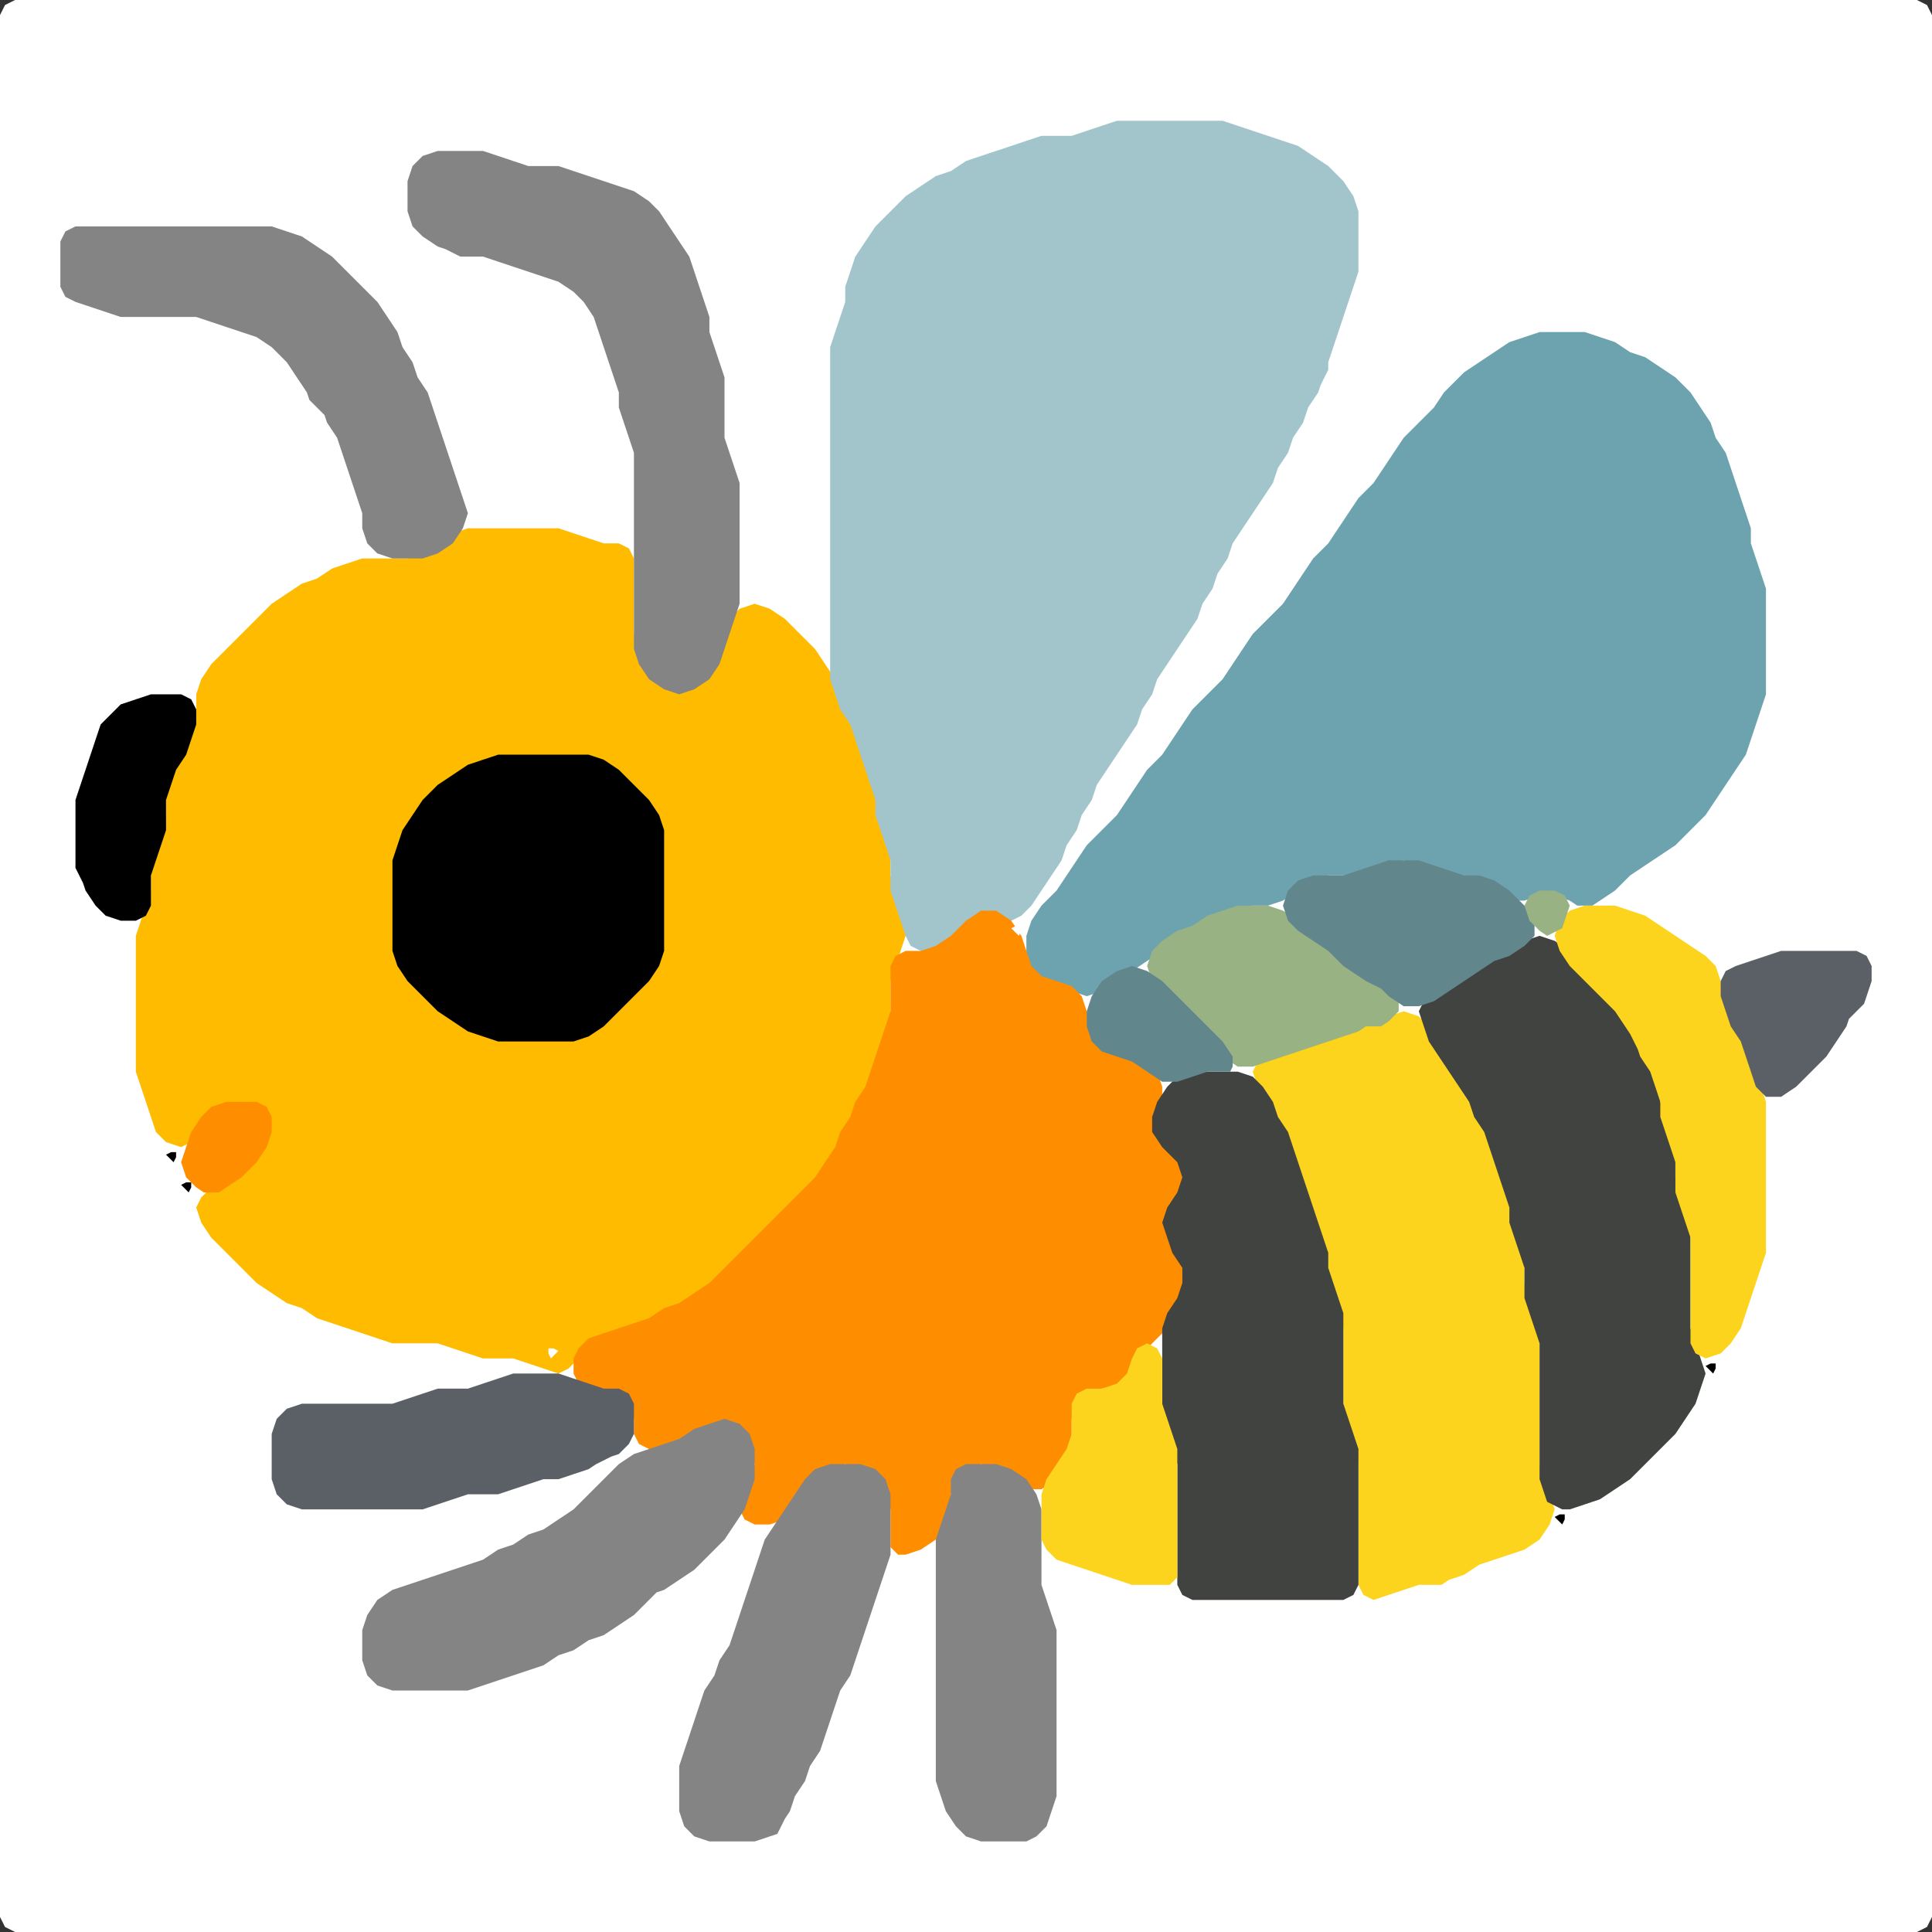 <?xml version="1.0" encoding="UTF-8" standalone="no"?>
<!DOCTYPE svg PUBLIC "-//W3C//DTD SVG 1.1//EN"
"http://www.w3.org/Graphics/SVG/1.1/DTD/svg11.dtd">
<svg width="128" height="128" xmlns="http://www.w3.org/2000/svg" version="1.1">
<rect width="100%" height="100%" fill="#333333" stroke="none"/>
<path d="M 26.5 128.0 L 27.0 128.0 L 28.0 128.0 L 29.0 128.0 L 30.0 128.0 L 31.0 128.0 L 32.0 128.0 L 33.0 128.0 L 34.0 128.0 L 35.0 128.0 L 36.0 128.0 L 37.0 128.0 L 38.0 128.0 L 39.0 128.0 L 40.0 128.0 L 41.0 128.0 L 42.0 128.0 L 43.0 128.0 L 44.0 128.0 L 45.0 128.0 L 46.0 128.0 L 47.0 128.0 L 48.0 128.0 L 49.0 128.0 L 50.0 128.0 L 51.0 128.0 L 52.0 128.0 L 53.0 128.0 L 54.0 128.0 L 55.0 128.0 L 56.0 128.0 L 57.0 128.0 L 58.0 128.0 L 59.0 128.0 L 60.0 128.0 L 61.0 128.0 L 62.0 128.0 L 63.0 128.0 L 64.0 128.0 L 65.0 128.0 L 66.0 128.0 L 67.0 128.0 L 68.0 128.0 L 69.0 128.0 L 70.0 128.0 L 71.0 128.0 L 72.0 128.0 L 73.0 128.0 L 74.0 128.0 L 75.0 128.0 L 76.0 128.0 L 77.0 128.0 L 78.0 128.0 L 79.0 128.0 L 80.0 128.0 L 81.0 128.0 L 82.0 128.0 L 83.0 128.0 L 84.0 128.0 L 85.0 128.0 L 86.0 128.0 L 87.0 128.0 L 88.0 128.0 L 89.0 128.0 L 90.0 128.0 L 91.0 128.0 L 92.0 128.0 L 93.0 128.0 L 94.0 128.0 L 95.0 128.0 L 96.0 128.0 L 97.0 128.0 L 98.0 128.0 L 99.0 128.0 L 100.0 128.0 L 101.0 128.0 L 102.0 128.0 L 103.0 128.0 L 104.0 128.0 L 105.0 128.0 L 106.0 128.0 L 107.0 128.0 L 108.0 128.0 L 109.0 128.0 L 110.0 128.0 L 111.0 128.0 L 112.0 128.0 L 113.0 128.0 L 114.0 128.0 L 115.0 128.0 L 116.0 128.0 L 117.0 128.0 L 118.0 128.0 L 119.0 128.0 L 120.0 128.0 L 121.0 128.0 L 122.0 128.0 L 123.0 128.0 L 124.0 128.0 L 125.0 128.0 L 126.0 128.0 L 127.0 128.0 L 127.667 127.667 L 128.0 127.0 L 128.0 126.0 L 128.0 125.0 L 128.0 124.0 L 128.0 123.0 L 128.0 122.0 L 128.0 121.0 L 128.0 120.0 L 128.0 119.0 L 128.0 118.0 L 128.0 117.0 L 128.0 116.0 L 128.0 115.0 L 128.0 114.0 L 128.0 113.0 L 128.0 112.0 L 128.0 111.0 L 128.0 110.0 L 128.0 109.0 L 128.0 108.0 L 128.0 107.0 L 128.0 106.0 L 128.0 105.0 L 128.0 104.0 L 128.0 103.0 L 128.0 102.0 L 128.0 101.0 L 128.0 100.0 L 128.0 99.0 L 128.0 98.0 L 128.0 97.0 L 128.0 96.0 L 128.0 95.0 L 128.0 94.0 L 128.0 93.0 L 128.0 92.0 L 128.0 91.0 L 128.0 90.0 L 128.0 89.0 L 128.0 88.0 L 128.0 87.0 L 128.0 86.0 L 128.0 85.0 L 128.0 84.0 L 128.0 83.0 L 128.0 82.0 L 128.0 81.0 L 128.0 80.0 L 128.0 79.0 L 128.0 78.0 L 128.0 77.0 L 128.0 76.0 L 128.0 75.0 L 128.0 74.0 L 128.0 73.0 L 128.0 72.0 L 128.0 71.0 L 128.0 70.0 L 128.0 69.0 L 128.0 68.0 L 128.0 67.0 L 128.0 66.0 L 128.0 65.0 L 128.0 64.0 L 128.0 63.0 L 128.0 62.0 L 128.0 61.0 L 128.0 60.0 L 128.0 59.0 L 128.0 58.0 L 128.0 57.0 L 128.0 56.0 L 128.0 55.0 L 128.0 54.0 L 128.0 53.0 L 128.0 52.0 L 128.0 51.0 L 128.0 50.0 L 128.0 49.0 L 128.0 48.0 L 128.0 47.0 L 128.0 46.0 L 128.0 45.0 L 128.0 44.0 L 128.0 43.0 L 128.0 42.0 L 128.0 41.0 L 128.0 40.0 L 128.0 39.0 L 128.0 38.0 L 128.0 37.0 L 128.0 36.0 L 128.0 35.0 L 128.0 34.0 L 128.0 33.0 L 128.0 32.0 L 128.0 31.0 L 128.0 30.0 L 128.0 29.0 L 128.0 28.0 L 128.0 27.0 L 128.0 26.0 L 128.0 25.0 L 128.0 24.0 L 128.0 23.0 L 128.0 22.0 L 128.0 21.0 L 128.0 20.0 L 128.0 19.0 L 128.0 18.0 L 128.0 17.0 L 128.0 16.0 L 128.0 15.0 L 128.0 14.0 L 128.0 13.0 L 128.0 12.0 L 128.0 11.0 L 128.0 10.0 L 128.0 9.0 L 128.0 8.0 L 128.0 7.0 L 128.0 6.0 L 128.0 5.0 L 128.0 4.0 L 128.0 3.0 L 128.0 2.0 L 128.0 1.0 L 127.667 0.333 L 127.0 0.0 L 126.0 0.0 L 125.0 0.0 L 124.0 0.0 L 123.0 0.0 L 122.0 0.0 L 121.0 0.0 L 120.0 0.0 L 119.0 0.0 L 118.0 0.0 L 117.0 0.0 L 116.0 0.0 L 115.0 0.0 L 114.0 0.0 L 113.0 0.0 L 112.0 0.0 L 111.0 0.0 L 110.0 0.0 L 109.0 0.0 L 108.0 0.0 L 107.0 0.0 L 106.0 0.0 L 105.0 0.0 L 104.0 0.0 L 103.0 0.0 L 102.0 0.0 L 101.0 0.0 L 100.0 0.0 L 99.0 0.0 L 98.0 0.0 L 97.0 0.0 L 96.0 0.0 L 95.0 0.0 L 94.0 0.0 L 93.0 0.0 L 92.0 0.0 L 91.0 0.0 L 90.0 0.0 L 89.0 0.0 L 88.0 0.0 L 87.0 0.0 L 86.0 0.0 L 85.0 0.0 L 84.0 0.0 L 83.0 0.0 L 82.0 0.0 L 81.0 0.0 L 80.0 0.0 L 79.0 0.0 L 78.0 0.0 L 77.0 0.0 L 76.0 0.0 L 75.0 0.0 L 74.0 0.0 L 73.0 0.0 L 72.0 0.0 L 71.0 0.0 L 70.0 0.0 L 69.0 0.0 L 68.0 0.0 L 67.0 0.0 L 66.0 0.0 L 65.0 0.0 L 64.0 0.0 L 63.0 0.0 L 62.0 0.0 L 61.0 0.0 L 60.0 0.0 L 59.0 0.0 L 58.0 0.0 L 57.0 0.0 L 56.0 0.0 L 55.0 0.0 L 54.0 0.0 L 53.0 0.0 L 52.0 0.0 L 51.0 0.0 L 50.0 0.0 L 49.0 0.0 L 48.0 0.0 L 47.0 0.0 L 46.0 0.0 L 45.0 0.0 L 44.0 0.0 L 43.0 0.0 L 42.0 0.0 L 41.0 0.0 L 40.0 0.0 L 39.0 0.0 L 38.0 0.0 L 37.0 0.0 L 36.0 0.0 L 35.0 0.0 L 34.0 0.0 L 33.0 0.0 L 32.0 0.0 L 31.0 0.0 L 30.0 0.0 L 29.0 0.0 L 28.0 0.0 L 27.0 0.0 L 26.0 0.0 L 25.0 0.0 L 24.0 0.0 L 23.0 0.0 L 22.0 0.0 L 21.0 0.0 L 20.0 0.0 L 19.0 0.0 L 18.0 0.0 L 17.0 0.0 L 16.0 0.0 L 15.0 0.0 L 14.0 0.0 L 13.0 0.0 L 12.0 0.0 L 11.0 0.0 L 10.0 0.0 L 9.0 0.0 L 8.0 0.0 L 7.0 0.0 L 6.0 0.0 L 5.0 0.0 L 4.0 0.0 L 3.0 0.0 L 2.0 0.0 L 1.0 0.0 L 0.333 0.333 L 0.0 1.0 L 0.0 2.0 L 0.0 3.0 L 0.0 4.0 L 0.0 5.0 L 0.0 6.0 L 0.0 7.0 L 0.0 8.0 L 0.0 9.0 L 0.0 10.0 L 0.0 11.0 L 0.0 12.0 L 0.0 13.0 L 0.0 14.0 L 0.0 15.0 L 0.0 16.0 L 0.0 17.0 L 0.0 18.0 L 0.0 19.0 L 0.0 20.0 L 0.0 21.0 L 0.0 22.0 L 0.0 23.0 L 0.0 24.0 L 0.0 25.0 L 0.0 26.0 L 0.0 27.0 L 0.0 28.0 L 0.0 29.0 L 0.0 30.0 L 0.0 31.0 L 0.0 32.0 L 0.0 33.0 L 0.0 34.0 L 0.0 35.0 L 0.0 36.0 L 0.0 37.0 L 0.0 38.0 L 0.0 39.0 L 0.0 40.0 L 0.0 41.0 L 0.0 42.0 L 0.0 43.0 L 0.0 44.0 L 0.0 45.0 L 0.0 46.0 L 0.0 47.0 L 0.0 48.0 L 0.0 49.0 L 0.0 50.0 L 0.0 51.0 L 0.0 52.0 L 0.0 53.0 L 0.0 54.0 L 0.0 55.0 L 0.0 56.0 L 0.0 57.0 L 0.0 58.0 L 0.0 59.0 L 0.0 60.0 L 0.0 61.0 L 0.0 62.0 L 0.0 63.0 L 0.0 64.0 L 0.0 65.0 L 0.0 66.0 L 0.0 67.0 L 0.0 68.0 L 0.0 69.0 L 0.0 70.0 L 0.0 71.0 L 0.0 72.0 L 0.0 73.0 L 0.0 74.0 L 0.0 75.0 L 0.0 76.0 L 0.0 77.0 L 0.0 78.0 L 0.0 79.0 L 0.0 80.0 L 0.0 81.0 L 0.0 82.0 L 0.0 83.0 L 0.0 84.0 L 0.0 85.0 L 0.0 86.0 L 0.0 87.0 L 0.0 88.0 L 0.0 89.0 L 0.0 90.0 L 0.0 91.0 L 0.0 92.0 L 0.0 93.0 L 0.0 94.0 L 0.0 95.0 L 0.0 96.0 L 0.0 97.0 L 0.0 98.0 L 0.0 99.0 L 0.0 100.0 L 0.0 101.0 L 0.0 102.0 L 0.0 103.0 L 0.0 104.0 L 0.0 105.0 L 0.0 106.0 L 0.0 107.0 L 0.0 108.0 L 0.0 109.0 L 0.0 110.0 L 0.0 111.0 L 0.0 112.0 L 0.0 113.0 L 0.0 114.0 L 0.0 115.0 L 0.0 116.0 L 0.0 117.0 L 0.0 118.0 L 0.0 119.0 L 0.0 120.0 L 0.0 121.0 L 0.0 122.0 L 0.0 123.0 L 0.0 124.0 L 0.0 125.0 L 0.0 126.0 L 0.0 127.0 L 0.333 127.667 L 1.0 128.0 L 2.0 128.0 L 3.0 128.0 L 4.0 128.0 L 5.0 128.0 L 6.0 128.0 L 7.0 128.0 L 8.0 128.0 L 9.0 128.0 L 10.0 128.0 L 11.0 128.0 L 12.0 128.0 L 13.0 128.0 L 14.0 128.0 L 15.0 128.0 L 16.0 128.0 L 17.0 128.0 L 18.0 128.0 L 19.0 128.0 L 20.0 128.0 L 21.0 128.0 L 22.0 128.0 L 23.0 128.0 L 24.0 128.0 L 25.0 128.0 L 25.5 128.0 Z" stroke="none" fill="rgb(255,255,255)" />
<path d="M 59.0 68.5 L 59.0 68.0 L 59.0 67.0 L 59.0 66.0 L 59.0 65.0 L 59.333 64.0 L 59.667 63.0 L 60.0 62.0 L 60.0 61.0 L 59.667 60.0 L 59.333 59.0 L 59.0 58.0 L 59.0 57.0 L 59.0 56.0 L 58.667 55.0 L 58.333 54.0 L 58.0 53.0 L 58.0 52.0 L 57.667 51.0 L 57.333 50.0 L 57.0 49.0 L 56.667 48.0 L 56.333 47.0 L 55.667 46.0 L 55.333 45.0 L 54.667 44.0 L 54.0 43.0 L 53.0 42.0 L 52.0 41.0 L 51.0 40.333 L 50.0 40.0 L 49.0 40.333 L 48.333 41.0 L 48.0 42.0 L 47.667 43.0 L 47.0 44.0 L 46.0 45.0 L 45.0 45.333 L 44.0 45.0 L 43.0 44.0 L 42.333 43.0 L 42.0 42.0 L 42.0 41.0 L 42.0 40.0 L 42.0 39.0 L 42.0 38.0 L 42.0 37.0 L 41.667 36.333 L 41.0 36.0 L 40.0 36.0 L 39.0 35.667 L 38.0 35.333 L 37.0 35.0 L 36.0 35.0 L 35.0 35.0 L 34.0 35.0 L 33.0 35.0 L 32.0 35.0 L 31.0 35.0 L 30.0 35.333 L 29.0 36.0 L 28.0 36.667 L 27.0 37.0 L 26.0 37.0 L 25.0 37.0 L 24.0 37.0 L 23.0 37.333 L 22.0 37.667 L 21.0 38.333 L 20.0 38.667 L 19.0 39.333 L 18.0 40.0 L 17.0 41.0 L 16.0 42.0 L 15.0 43.0 L 14.0 44.0 L 13.333 45.0 L 13.0 46.0 L 13.0 47.0 L 12.667 48.0 L 12.333 49.0 L 11.667 50.0 L 11.333 51.0 L 11.0 52.0 L 11.0 53.0 L 11.0 54.0 L 10.667 55.0 L 10.333 56.0 L 10.0 57.0 L 10.0 58.0 L 10.0 59.0 L 9.667 60.0 L 9.333 61.0 L 9.0 62.0 L 9.0 63.0 L 9.0 64.0 L 9.0 65.0 L 9.0 66.0 L 9.0 67.0 L 9.0 68.0 L 9.0 69.0 L 9.0 70.0 L 9.0 71.0 L 9.333 72.0 L 9.667 73.0 L 10.0 74.0 L 10.333 75.0 L 11.0 75.667 L 12.0 76.0 L 12.667 75.667 L 13.333 75.0 L 14.0 74.0 L 15.0 73.333 L 16.0 73.0 L 17.0 73.333 L 17.667 74.0 L 17.667 75.0 L 17.0 76.0 L 16.0 77.0 L 15.0 78.0 L 14.0 78.667 L 13.333 79.333 L 13.0 80.0 L 13.333 81.0 L 14.0 82.0 L 15.0 83.0 L 16.0 84.0 L 17.0 85.0 L 18.0 85.667 L 19.0 86.333 L 20.0 86.667 L 21.0 87.333 L 22.0 87.667 L 23.0 88.0 L 24.0 88.333 L 25.0 88.667 L 26.0 89.0 L 27.0 89.0 L 28.0 89.0 L 29.0 89.0 L 30.0 89.333 L 31.0 89.667 L 32.0 90.0 L 33.0 90.0 L 34.0 90.0 L 35.0 90.333 L 36.0 90.667 L 37.0 91.0 L 37.667 90.667 L 38.333 90.0 L 39.0 89.333 L 40.0 88.667 L 41.0 88.333 L 42.0 88.0 L 43.0 87.667 L 44.0 87.333 L 45.0 86.667 L 46.0 86.333 L 47.0 85.667 L 48.0 85.0 L 49.0 84.0 L 50.0 83.0 L 51.0 82.0 L 52.0 81.0 L 53.0 80.0 L 54.0 79.0 L 54.667 78.0 L 55.333 77.0 L 55.667 76.0 L 56.333 75.0 L 56.667 74.0 L 57.333 73.0 L 57.667 72.0 L 58.0 71.0 L 58.333 70.0 L 58.5 69.5 Z" stroke="none" fill="rgb(254,187,0)" />
<path d="M 88.0 24.5 L 88.0 24.0 L 88.333 23.0 L 88.667 22.0 L 89.0 21.0 L 89.333 20.0 L 89.667 19.0 L 90.0 18.0 L 90.0 17.0 L 90.0 16.0 L 90.0 15.0 L 90.0 14.0 L 89.667 13.0 L 89.0 12.0 L 88.0 11.0 L 87.0 10.333 L 86.0 9.667 L 85.0 9.333 L 84.0 9.0 L 83.0 8.667 L 82.0 8.333 L 81.0 8.0 L 80.0 8.0 L 79.0 8.0 L 78.0 8.0 L 77.0 8.0 L 76.0 8.0 L 75.0 8.0 L 74.0 8.0 L 73.0 8.333 L 72.0 8.667 L 71.0 9.0 L 70.0 9.0 L 69.0 9.0 L 68.0 9.333 L 67.0 9.667 L 66.0 10.0 L 65.0 10.333 L 64.0 10.667 L 63.0 11.333 L 62.0 11.667 L 61.0 12.333 L 60.0 13.0 L 59.0 14.0 L 58.0 15.0 L 57.333 16.0 L 56.667 17.0 L 56.333 18.0 L 56.0 19.0 L 56.0 20.0 L 55.667 21.0 L 55.333 22.0 L 55.0 23.0 L 55.0 24.0 L 55.0 25.0 L 55.0 26.0 L 55.0 27.0 L 55.0 28.0 L 55.0 29.0 L 55.0 30.0 L 55.0 31.0 L 55.0 32.0 L 55.0 33.0 L 55.0 34.0 L 55.0 35.0 L 55.0 36.0 L 55.0 37.0 L 55.0 38.0 L 55.0 39.0 L 55.0 40.0 L 55.0 41.0 L 55.0 42.0 L 55.0 43.0 L 55.0 44.0 L 55.0 45.0 L 55.333 46.0 L 55.667 47.0 L 56.333 48.0 L 56.667 49.0 L 57.0 50.0 L 57.333 51.0 L 57.667 52.0 L 58.0 53.0 L 58.0 54.0 L 58.333 55.0 L 58.667 56.0 L 59.0 57.0 L 59.0 58.0 L 59.0 59.0 L 59.333 60.0 L 59.667 61.0 L 60.0 62.0 L 60.333 62.667 L 61.0 63.0 L 62.0 63.0 L 63.0 62.667 L 64.0 62.0 L 65.0 61.333 L 66.0 61.0 L 67.0 61.0 L 67.667 60.667 L 68.333 60.0 L 69.0 59.0 L 69.667 58.0 L 70.333 57.0 L 70.667 56.0 L 71.333 55.0 L 71.667 54.0 L 72.333 53.0 L 72.667 52.0 L 73.333 51.0 L 74.0 50.0 L 74.667 49.0 L 75.333 48.0 L 75.667 47.0 L 76.333 46.0 L 76.667 45.0 L 77.333 44.0 L 78.0 43.0 L 78.667 42.0 L 79.333 41.0 L 79.667 40.0 L 80.333 39.0 L 80.667 38.0 L 81.333 37.0 L 81.667 36.0 L 82.333 35.0 L 83.0 34.0 L 83.667 33.0 L 84.333 32.0 L 84.667 31.0 L 85.333 30.0 L 85.667 29.0 L 86.333 28.0 L 86.667 27.0 L 87.333 26.0 L 87.5 25.5 Z" stroke="none" fill="rgb(161,197,203)" />
<path d="M 105.5 60.0 L 106.0 59.667 L 107.0 59.0 L 108.0 58.0 L 109.0 57.333 L 110.0 56.667 L 111.0 56.0 L 112.0 55.0 L 113.0 54.0 L 113.667 53.0 L 114.333 52.0 L 115.0 51.0 L 115.667 50.0 L 116.0 49.0 L 116.333 48.0 L 116.667 47.0 L 117.0 46.0 L 117.0 45.0 L 117.0 44.0 L 117.0 43.0 L 117.0 42.0 L 117.0 41.0 L 117.0 40.0 L 117.0 39.0 L 116.667 38.0 L 116.333 37.0 L 116.0 36.0 L 116.0 35.0 L 115.667 34.0 L 115.333 33.0 L 115.0 32.0 L 114.667 31.0 L 114.333 30.0 L 113.667 29.0 L 113.333 28.0 L 112.667 27.0 L 112.0 26.0 L 111.0 25.0 L 110.0 24.333 L 109.0 23.667 L 108.0 23.333 L 107.0 22.667 L 106.0 22.333 L 105.0 22.0 L 104.0 22.0 L 103.0 22.0 L 102.0 22.0 L 101.0 22.333 L 100.0 22.667 L 99.0 23.333 L 98.0 24.0 L 97.0 24.667 L 96.333 25.333 L 95.667 26.0 L 95.0 27.0 L 94.0 28.0 L 93.0 29.0 L 92.333 30.0 L 91.667 31.0 L 91.0 32.0 L 90.0 33.0 L 89.333 34.0 L 88.667 35.0 L 88.0 36.0 L 87.0 37.0 L 86.333 38.0 L 85.667 39.0 L 85.0 40.0 L 84.0 41.0 L 83.0 42.0 L 82.333 43.0 L 81.667 44.0 L 81.0 45.0 L 80.0 46.0 L 79.0 47.0 L 78.333 48.0 L 77.667 49.0 L 77.0 50.0 L 76.0 51.0 L 75.333 52.0 L 74.667 53.0 L 74.0 54.0 L 73.0 55.0 L 72.0 56.0 L 71.333 57.0 L 70.667 58.0 L 70.0 59.0 L 69.0 60.0 L 68.333 61.0 L 68.0 62.0 L 68.0 63.0 L 68.0 64.0 L 68.333 64.667 L 69.0 65.0 L 70.0 65.333 L 71.0 65.667 L 72.0 66.0 L 73.0 65.667 L 74.0 65.0 L 75.0 64.333 L 76.0 63.667 L 77.0 63.0 L 78.0 62.333 L 79.0 61.667 L 80.0 61.333 L 81.0 60.667 L 82.0 60.333 L 83.0 60.0 L 84.0 60.0 L 85.0 59.667 L 86.0 59.0 L 87.0 58.333 L 88.0 58.0 L 89.0 58.0 L 90.0 58.0 L 91.0 57.667 L 92.0 57.333 L 93.0 57.0 L 94.0 57.333 L 95.0 57.667 L 96.0 58.0 L 97.0 58.0 L 98.0 58.333 L 99.0 59.0 L 100.0 59.667 L 101.0 59.667 L 102.0 59.333 L 103.0 59.333 L 104.0 59.667 L 104.5 60.0 Z" stroke="none" fill="rgb(109,163,175)" />
<path d="M 59.5 103.0 L 60.0 103.0 L 61.0 102.667 L 62.0 102.0 L 62.667 101.0 L 63.0 100.0 L 63.0 99.0 L 63.333 98.0 L 64.0 97.333 L 65.0 97.0 L 66.0 97.333 L 67.0 98.0 L 68.0 98.667 L 69.0 98.667 L 70.0 98.0 L 70.667 97.0 L 71.0 96.0 L 71.0 95.0 L 71.0 94.0 L 71.333 93.0 L 72.0 92.333 L 73.0 92.0 L 74.0 92.0 L 74.667 91.667 L 75.0 91.0 L 75.333 90.0 L 76.0 89.333 L 76.667 88.667 L 77.333 88.0 L 78.0 87.0 L 78.667 86.0 L 79.0 85.0 L 78.667 84.0 L 78.333 83.0 L 77.667 82.0 L 77.667 81.0 L 78.0 80.0 L 78.667 79.0 L 79.0 78.0 L 78.667 77.0 L 78.0 76.0 L 77.333 75.0 L 77.0 74.0 L 77.0 73.0 L 77.0 72.0 L 76.667 71.0 L 76.0 70.333 L 75.0 70.0 L 74.0 69.667 L 73.0 69.0 L 72.333 68.0 L 72.0 67.0 L 71.667 66.0 L 71.0 65.333 L 70.0 65.0 L 69.0 64.667 L 68.333 64.0 L 68.0 63.0 L 67.667 62.0 L 67.0 61.0 L 66.0 60.333 L 65.0 60.333 L 64.0 61.0 L 63.0 62.0 L 62.0 62.667 L 61.0 63.0 L 60.0 63.0 L 59.333 63.333 L 59.0 64.0 L 59.0 65.0 L 59.0 66.0 L 59.0 67.0 L 58.667 68.0 L 58.333 69.0 L 58.0 70.0 L 57.667 71.0 L 57.333 72.0 L 56.667 73.0 L 56.333 74.0 L 55.667 75.0 L 55.333 76.0 L 54.667 77.0 L 54.0 78.0 L 53.0 79.0 L 52.0 80.0 L 51.0 81.0 L 50.0 82.0 L 49.0 83.0 L 48.0 84.0 L 47.0 85.0 L 46.0 85.667 L 45.0 86.333 L 44.0 86.667 L 43.0 87.333 L 42.0 87.667 L 41.0 88.0 L 40.0 88.333 L 39.0 88.667 L 38.333 89.333 L 38.0 90.0 L 38.0 91.0 L 38.333 91.667 L 39.0 92.0 L 40.0 92.0 L 41.0 92.333 L 41.667 93.0 L 42.0 94.0 L 42.0 95.0 L 42.333 95.667 L 43.0 96.0 L 44.0 96.0 L 45.0 95.667 L 46.0 95.333 L 47.0 94.667 L 48.0 94.667 L 49.0 95.0 L 49.667 96.0 L 50.0 97.0 L 49.667 98.0 L 49.333 99.0 L 49.0 100.0 L 49.333 100.667 L 50.0 101.0 L 51.0 101.0 L 52.0 100.667 L 52.667 100.0 L 53.333 99.0 L 54.0 98.0 L 55.0 97.333 L 56.0 97.0 L 57.0 97.333 L 58.0 98.0 L 58.667 99.0 L 59.0 100.0 L 59.0 101.0 L 59.0 102.0 L 59.0 102.5 Z" stroke="none" fill="rgb(254,141,0)" />
<path d="M 95.5 105.0 L 96.0 104.667 L 97.0 104.333 L 98.0 103.667 L 99.0 103.333 L 100.0 103.0 L 101.0 102.667 L 102.0 102.0 L 102.667 101.0 L 103.0 100.0 L 102.667 99.0 L 102.333 98.0 L 102.0 97.0 L 102.0 96.0 L 102.0 95.0 L 102.0 94.0 L 102.0 93.0 L 102.0 92.0 L 102.0 91.0 L 102.0 90.0 L 102.0 89.0 L 102.0 88.0 L 101.667 87.0 L 101.333 86.0 L 101.0 85.0 L 101.0 84.0 L 101.0 83.0 L 100.667 82.0 L 100.333 81.0 L 100.0 80.0 L 100.0 79.0 L 99.667 78.0 L 99.333 77.0 L 99.0 76.0 L 98.667 75.0 L 98.333 74.0 L 97.667 73.0 L 97.333 72.0 L 96.667 71.0 L 96.0 70.0 L 95.333 69.0 L 94.667 68.0 L 94.0 67.333 L 93.0 67.0 L 92.0 67.333 L 91.0 67.667 L 90.0 68.0 L 89.0 68.333 L 88.0 68.667 L 87.0 69.0 L 86.0 69.333 L 85.0 69.667 L 84.0 70.0 L 83.333 70.333 L 83.0 71.0 L 83.333 72.0 L 83.667 73.0 L 84.333 74.0 L 84.667 75.0 L 85.333 76.0 L 85.667 77.0 L 86.0 78.0 L 86.333 79.0 L 86.667 80.0 L 87.0 81.0 L 87.333 82.0 L 87.667 83.0 L 88.0 84.0 L 88.0 85.0 L 88.333 86.0 L 88.667 87.0 L 89.0 88.0 L 89.0 89.0 L 89.0 90.0 L 89.0 91.0 L 89.0 92.0 L 89.0 93.0 L 89.0 94.0 L 89.333 95.0 L 89.667 96.0 L 90.0 97.0 L 90.0 98.0 L 90.0 99.0 L 90.0 100.0 L 90.0 101.0 L 90.0 102.0 L 90.0 103.0 L 90.0 104.0 L 90.0 105.0 L 90.333 105.667 L 91.0 106.0 L 92.0 105.667 L 93.0 105.333 L 94.0 105.0 L 94.5 105.0 Z" stroke="none" fill="rgb(252,212,30)" />
<path d="M 103.5 100.0 L 104.0 100.0 L 105.0 99.667 L 106.0 99.333 L 107.0 98.667 L 108.0 98.0 L 109.0 97.0 L 110.0 96.0 L 111.0 95.0 L 111.667 94.0 L 112.333 93.0 L 112.667 92.0 L 113.0 91.0 L 112.667 90.0 L 112.333 89.0 L 112.0 88.0 L 112.0 87.0 L 112.0 86.0 L 112.0 85.0 L 112.0 84.0 L 112.0 83.0 L 112.0 82.0 L 112.0 81.0 L 111.667 80.0 L 111.333 79.0 L 111.0 78.0 L 111.0 77.0 L 111.0 76.0 L 110.667 75.0 L 110.333 74.0 L 110.0 73.0 L 110.0 72.0 L 109.667 71.0 L 109.333 70.0 L 108.667 69.0 L 108.333 68.0 L 107.667 67.0 L 107.0 66.0 L 106.0 65.0 L 105.0 64.0 L 104.0 63.0 L 103.0 62.333 L 102.0 62.0 L 101.0 62.333 L 100.0 62.667 L 99.0 63.333 L 98.0 63.667 L 97.0 64.333 L 96.0 65.0 L 95.0 65.667 L 94.333 66.333 L 94.0 67.0 L 94.333 68.0 L 94.667 69.0 L 95.333 70.0 L 96.0 71.0 L 96.667 72.0 L 97.333 73.0 L 97.667 74.0 L 98.333 75.0 L 98.667 76.0 L 99.0 77.0 L 99.333 78.0 L 99.667 79.0 L 100.0 80.0 L 100.0 81.0 L 100.333 82.0 L 100.667 83.0 L 101.0 84.0 L 101.0 85.0 L 101.0 86.0 L 101.333 87.0 L 101.667 88.0 L 102.0 89.0 L 102.0 90.0 L 102.0 91.0 L 102.0 92.0 L 102.0 93.0 L 102.0 94.0 L 102.0 95.0 L 102.0 96.0 L 102.0 97.0 L 102.0 98.0 L 102.333 99.0 L 102.5 99.5 Z" stroke="none" fill="rgb(65,67,64)" />
<path d="M 81.5 106.0 L 82.0 106.0 L 83.0 106.0 L 84.0 106.0 L 85.0 106.0 L 86.0 106.0 L 87.0 106.0 L 88.0 106.0 L 89.0 106.0 L 89.667 105.667 L 90.0 105.0 L 90.0 104.0 L 90.0 103.0 L 90.0 102.0 L 90.0 101.0 L 90.0 100.0 L 90.0 99.0 L 90.0 98.0 L 90.0 97.0 L 90.0 96.0 L 89.667 95.0 L 89.333 94.0 L 89.0 93.0 L 89.0 92.0 L 89.0 91.0 L 89.0 90.0 L 89.0 89.0 L 89.0 88.0 L 89.0 87.0 L 88.667 86.0 L 88.333 85.0 L 88.0 84.0 L 88.0 83.0 L 87.667 82.0 L 87.333 81.0 L 87.0 80.0 L 86.667 79.0 L 86.333 78.0 L 86.0 77.0 L 85.667 76.0 L 85.333 75.0 L 84.667 74.0 L 84.333 73.0 L 83.667 72.0 L 83.0 71.333 L 82.0 71.0 L 81.0 71.0 L 80.0 71.0 L 79.0 71.0 L 78.0 71.333 L 77.333 72.0 L 76.667 73.0 L 76.333 74.0 L 76.333 75.0 L 77.0 76.0 L 78.0 77.0 L 78.333 78.0 L 78.0 79.0 L 77.333 80.0 L 77.0 81.0 L 77.333 82.0 L 77.667 83.0 L 78.333 84.0 L 78.333 85.0 L 78.0 86.0 L 77.333 87.0 L 77.0 88.0 L 77.0 89.0 L 77.0 90.0 L 77.0 91.0 L 77.0 92.0 L 77.0 93.0 L 77.0 94.0 L 77.333 95.0 L 77.667 96.0 L 78.0 97.0 L 78.0 98.0 L 78.0 99.0 L 78.0 100.0 L 78.0 101.0 L 78.0 102.0 L 78.0 103.0 L 78.0 104.0 L 78.0 105.0 L 78.333 105.667 L 79.0 106.0 L 80.0 106.0 L 80.5 106.0 Z" stroke="none" fill="rgb(65,67,64)" />
<path d="M 30.5 17.0 L 31.0 17.0 L 32.0 17.0 L 33.0 17.333 L 34.0 17.667 L 35.0 18.0 L 36.0 18.333 L 37.0 18.667 L 38.0 19.333 L 38.667 20.0 L 39.333 21.0 L 39.667 22.0 L 40.0 23.0 L 40.333 24.0 L 40.667 25.0 L 41.0 26.0 L 41.0 27.0 L 41.333 28.0 L 41.667 29.0 L 42.0 30.0 L 42.0 31.0 L 42.0 32.0 L 42.0 33.0 L 42.0 34.0 L 42.0 35.0 L 42.0 36.0 L 42.0 37.0 L 42.0 38.0 L 42.0 39.0 L 42.0 40.0 L 42.0 41.0 L 42.0 42.0 L 42.0 43.0 L 42.333 44.0 L 43.0 45.0 L 44.0 45.667 L 45.0 46.0 L 46.0 45.667 L 47.0 45.0 L 47.667 44.0 L 48.0 43.0 L 48.333 42.0 L 48.667 41.0 L 49.0 40.0 L 49.0 39.0 L 49.0 38.0 L 49.0 37.0 L 49.0 36.0 L 49.0 35.0 L 49.0 34.0 L 49.0 33.0 L 49.0 32.0 L 48.667 31.0 L 48.333 30.0 L 48.0 29.0 L 48.0 28.0 L 48.0 27.0 L 48.0 26.0 L 48.0 25.0 L 47.667 24.0 L 47.333 23.0 L 47.0 22.0 L 47.0 21.0 L 46.667 20.0 L 46.333 19.0 L 46.0 18.0 L 45.667 17.0 L 45.0 16.0 L 44.333 15.0 L 43.667 14.0 L 43.0 13.333 L 42.0 12.667 L 41.0 12.333 L 40.0 12.0 L 39.0 11.667 L 38.0 11.333 L 37.0 11.0 L 36.0 11.0 L 35.0 11.0 L 34.0 10.667 L 33.0 10.333 L 32.0 10.0 L 31.0 10.0 L 30.0 10.0 L 29.0 10.0 L 28.0 10.333 L 27.333 11.0 L 27.0 12.0 L 27.0 13.0 L 27.0 14.0 L 27.333 15.0 L 28.0 15.667 L 29.0 16.333 L 29.5 16.5 Z" stroke="none" fill="rgb(132,132,132)" />
<path d="M 34.5 69.0 L 35.0 69.0 L 36.0 69.0 L 37.0 69.0 L 38.0 69.0 L 39.0 68.667 L 40.0 68.0 L 41.0 67.0 L 42.0 66.0 L 43.0 65.0 L 43.667 64.0 L 44.0 63.0 L 44.0 62.0 L 44.0 61.0 L 44.0 60.0 L 44.0 59.0 L 44.0 58.0 L 44.0 57.0 L 44.0 56.0 L 44.0 55.0 L 43.667 54.0 L 43.0 53.0 L 42.0 52.0 L 41.0 51.0 L 40.0 50.333 L 39.0 50.0 L 38.0 50.0 L 37.0 50.0 L 36.0 50.0 L 35.0 50.0 L 34.0 50.0 L 33.0 50.0 L 32.0 50.333 L 31.0 50.667 L 30.0 51.333 L 29.0 52.0 L 28.0 53.0 L 27.333 54.0 L 26.667 55.0 L 26.333 56.0 L 26.0 57.0 L 26.0 58.0 L 26.0 59.0 L 26.0 60.0 L 26.0 61.0 L 26.0 62.0 L 26.0 63.0 L 26.333 64.0 L 27.0 65.0 L 28.0 66.0 L 29.0 67.0 L 30.0 67.667 L 31.0 68.333 L 32.0 68.667 L 33.0 69.0 L 33.5 69.0 Z" stroke="none" fill="rgb(0,0,0)" />
<path d="M 21.5 27.5 L 21.667 28.0 L 22.333 29.0 L 22.667 30.0 L 23.0 31.0 L 23.333 32.0 L 23.667 33.0 L 24.0 34.0 L 24.0 35.0 L 24.333 36.0 L 25.0 36.667 L 26.0 37.0 L 27.0 37.0 L 28.0 37.0 L 29.0 36.667 L 30.0 36.0 L 30.667 35.0 L 31.0 34.0 L 30.667 33.0 L 30.333 32.0 L 30.0 31.0 L 29.667 30.0 L 29.333 29.0 L 29.0 28.0 L 28.667 27.0 L 28.333 26.0 L 27.667 25.0 L 27.333 24.0 L 26.667 23.0 L 26.333 22.0 L 25.667 21.0 L 25.0 20.0 L 24.0 19.0 L 23.0 18.0 L 22.0 17.0 L 21.0 16.333 L 20.0 15.667 L 19.0 15.333 L 18.0 15.0 L 17.0 15.0 L 16.0 15.0 L 15.0 15.0 L 14.0 15.0 L 13.0 15.0 L 12.0 15.0 L 11.0 15.0 L 10.0 15.0 L 9.0 15.0 L 8.0 15.0 L 7.0 15.0 L 6.0 15.0 L 5.0 15.0 L 4.333 15.333 L 4.0 16.0 L 4.0 17.0 L 4.0 18.0 L 4.0 19.0 L 4.333 19.667 L 5.0 20.0 L 6.0 20.333 L 7.0 20.667 L 8.0 21.0 L 9.0 21.0 L 10.0 21.0 L 11.0 21.0 L 12.0 21.0 L 13.0 21.0 L 14.0 21.333 L 15.0 21.667 L 16.0 22.0 L 17.0 22.333 L 18.0 23.0 L 19.0 24.0 L 19.667 25.0 L 20.333 26.0 L 20.5 26.5 Z" stroke="none" fill="rgb(132,132,132)" />
<path d="M 43.5 105.5 L 44.0 105.333 L 45.0 104.667 L 46.0 104.0 L 47.0 103.0 L 48.0 102.0 L 48.667 101.0 L 49.333 100.0 L 49.667 99.0 L 50.0 98.0 L 50.0 97.0 L 50.0 96.0 L 49.667 95.0 L 49.0 94.333 L 48.0 94.0 L 47.0 94.333 L 46.0 94.667 L 45.0 95.333 L 44.0 95.667 L 43.0 96.0 L 42.0 96.333 L 41.0 97.0 L 40.0 98.0 L 39.0 99.0 L 38.0 100.0 L 37.0 100.667 L 36.0 101.333 L 35.0 101.667 L 34.0 102.333 L 33.0 102.667 L 32.0 103.333 L 31.0 103.667 L 30.0 104.0 L 29.0 104.333 L 28.0 104.667 L 27.0 105.0 L 26.0 105.333 L 25.0 106.0 L 24.333 107.0 L 24.0 108.0 L 24.0 109.0 L 24.0 110.0 L 24.333 111.0 L 25.0 111.667 L 26.0 112.0 L 27.0 112.0 L 28.0 112.0 L 29.0 112.0 L 30.0 112.0 L 31.0 112.0 L 32.0 111.667 L 33.0 111.333 L 34.0 111.0 L 35.0 110.667 L 36.0 110.333 L 37.0 109.667 L 38.0 109.333 L 39.0 108.667 L 40.0 108.333 L 41.0 107.667 L 42.0 107.0 L 42.5 106.5 Z" stroke="none" fill="rgb(132,132,132)" />
<path d="M 52.0 120.5 L 52.333 120.0 L 52.667 119.0 L 53.333 118.0 L 53.667 117.0 L 54.333 116.0 L 54.667 115.0 L 55.0 114.0 L 55.333 113.0 L 55.667 112.0 L 56.333 111.0 L 56.667 110.0 L 57.0 109.0 L 57.333 108.0 L 57.667 107.0 L 58.0 106.0 L 58.333 105.0 L 58.667 104.0 L 59.0 103.0 L 59.0 102.0 L 59.0 101.0 L 59.0 100.0 L 59.0 99.0 L 58.667 98.0 L 58.0 97.333 L 57.0 97.0 L 56.0 97.0 L 55.0 97.0 L 54.0 97.333 L 53.333 98.0 L 52.667 99.0 L 52.0 100.0 L 51.333 101.0 L 50.667 102.0 L 50.333 103.0 L 50.0 104.0 L 49.667 105.0 L 49.333 106.0 L 49.0 107.0 L 48.667 108.0 L 48.333 109.0 L 47.667 110.0 L 47.333 111.0 L 46.667 112.0 L 46.333 113.0 L 46.0 114.0 L 45.667 115.0 L 45.333 116.0 L 45.0 117.0 L 45.0 118.0 L 45.0 119.0 L 45.0 120.0 L 45.333 121.0 L 46.0 121.667 L 47.0 122.0 L 48.0 122.0 L 49.0 122.0 L 50.0 122.0 L 51.0 121.667 L 51.5 121.5 Z" stroke="none" fill="rgb(132,132,132)" />
<path d="M 108.5 69.5 L 108.667 70.0 L 109.333 71.0 L 109.667 72.0 L 110.0 73.0 L 110.0 74.0 L 110.333 75.0 L 110.667 76.0 L 111.0 77.0 L 111.0 78.0 L 111.0 79.0 L 111.333 80.0 L 111.667 81.0 L 112.0 82.0 L 112.0 83.0 L 112.0 84.0 L 112.0 85.0 L 112.0 86.0 L 112.0 87.0 L 112.0 88.0 L 112.0 89.0 L 112.333 89.667 L 113.0 90.0 L 114.0 89.667 L 114.667 89.0 L 115.333 88.0 L 115.667 87.0 L 116.0 86.0 L 116.333 85.0 L 116.667 84.0 L 117.0 83.0 L 117.0 82.0 L 117.0 81.0 L 117.0 80.0 L 117.0 79.0 L 117.0 78.0 L 117.0 77.0 L 117.0 76.0 L 117.0 75.0 L 117.0 74.0 L 117.0 73.0 L 116.667 72.0 L 116.333 71.0 L 116.0 70.0 L 115.667 69.0 L 115.333 68.0 L 114.667 67.0 L 114.333 66.0 L 114.0 65.0 L 113.667 64.0 L 113.0 63.333 L 112.0 62.667 L 111.0 62.0 L 110.0 61.333 L 109.0 60.667 L 108.0 60.333 L 107.0 60.0 L 106.0 60.0 L 105.0 60.0 L 104.0 60.333 L 103.333 61.0 L 103.0 62.0 L 103.333 63.0 L 104.0 64.0 L 105.0 65.0 L 106.0 66.0 L 107.0 67.0 L 107.667 68.0 L 108.0 68.5 Z" stroke="none" fill="rgb(252,212,30)" />
<path d="M 66.5 122.0 L 67.0 122.0 L 68.0 122.0 L 68.667 121.667 L 69.333 121.0 L 69.667 120.0 L 70.0 119.0 L 70.0 118.0 L 70.0 117.0 L 70.0 116.0 L 70.0 115.0 L 70.0 114.0 L 70.0 113.0 L 70.0 112.0 L 70.0 111.0 L 70.0 110.0 L 70.0 109.0 L 70.0 108.0 L 69.667 107.0 L 69.333 106.0 L 69.0 105.0 L 69.0 104.0 L 69.0 103.0 L 69.0 102.0 L 69.0 101.0 L 69.0 100.0 L 68.667 99.0 L 68.0 98.0 L 67.0 97.333 L 66.0 97.0 L 65.0 97.0 L 64.0 97.0 L 63.333 97.333 L 63.0 98.0 L 63.0 99.0 L 62.667 100.0 L 62.333 101.0 L 62.0 102.0 L 62.0 103.0 L 62.0 104.0 L 62.0 105.0 L 62.0 106.0 L 62.0 107.0 L 62.0 108.0 L 62.0 109.0 L 62.0 110.0 L 62.0 111.0 L 62.0 112.0 L 62.0 113.0 L 62.0 114.0 L 62.0 115.0 L 62.0 116.0 L 62.0 117.0 L 62.0 118.0 L 62.333 119.0 L 62.667 120.0 L 63.333 121.0 L 64.0 121.667 L 65.0 122.0 L 65.5 122.0 Z" stroke="none" fill="rgb(132,132,132)" />
<path d="M 40.5 96.5 L 41.0 96.333 L 41.667 95.667 L 42.0 95.0 L 42.0 94.0 L 42.0 93.0 L 41.667 92.333 L 41.0 92.0 L 40.0 92.0 L 39.0 91.667 L 38.0 91.333 L 37.0 91.0 L 36.0 91.0 L 35.0 91.0 L 34.0 91.0 L 33.0 91.333 L 32.0 91.667 L 31.0 92.0 L 30.0 92.0 L 29.0 92.0 L 28.0 92.333 L 27.0 92.667 L 26.0 93.0 L 25.0 93.0 L 24.0 93.0 L 23.0 93.0 L 22.0 93.0 L 21.0 93.0 L 20.0 93.0 L 19.0 93.333 L 18.333 94.0 L 18.0 95.0 L 18.0 96.0 L 18.0 97.0 L 18.0 98.0 L 18.333 99.0 L 19.0 99.667 L 20.0 100.0 L 21.0 100.0 L 22.0 100.0 L 23.0 100.0 L 24.0 100.0 L 25.0 100.0 L 26.0 100.0 L 27.0 100.0 L 28.0 100.0 L 29.0 99.667 L 30.0 99.333 L 31.0 99.0 L 32.0 99.0 L 33.0 99.0 L 34.0 98.667 L 35.0 98.333 L 36.0 98.0 L 37.0 98.0 L 38.0 97.667 L 39.0 97.333 L 39.5 97.0 Z" stroke="none" fill="rgb(90,96,101)" />
<path d="M 91.5 68.0 L 92.0 67.667 L 92.667 67.0 L 92.667 66.0 L 92.0 65.333 L 91.0 64.667 L 90.0 64.0 L 89.0 63.0 L 88.0 62.333 L 87.0 61.667 L 86.0 61.0 L 85.0 60.333 L 84.0 60.0 L 83.0 60.0 L 82.0 60.0 L 81.0 60.333 L 80.0 60.667 L 79.0 61.333 L 78.0 61.667 L 77.0 62.333 L 76.333 63.0 L 76.0 64.0 L 76.333 65.0 L 77.0 66.0 L 78.0 67.0 L 79.0 68.0 L 80.0 69.0 L 81.0 70.0 L 82.0 70.667 L 83.0 70.667 L 84.0 70.333 L 85.0 70.0 L 86.0 69.667 L 87.0 69.333 L 88.0 69.0 L 89.0 68.667 L 90.0 68.333 L 90.5 68.0 Z" stroke="none" fill="rgb(152,178,131)" />
<path d="M 78.0 104.5 L 78.0 104.0 L 78.0 103.0 L 78.0 102.0 L 78.0 101.0 L 78.0 100.0 L 78.0 99.0 L 78.0 98.0 L 78.0 97.0 L 78.0 96.0 L 77.667 95.0 L 77.333 94.0 L 77.0 93.0 L 77.0 92.0 L 77.0 91.0 L 77.0 90.0 L 76.667 89.333 L 76.0 89.0 L 75.333 89.333 L 75.0 90.0 L 74.667 91.0 L 74.0 91.667 L 73.0 92.0 L 72.0 92.0 L 71.333 92.333 L 71.0 93.0 L 71.0 94.0 L 71.0 95.0 L 70.667 96.0 L 70.0 97.0 L 69.333 98.0 L 69.0 99.0 L 69.0 100.0 L 69.0 101.0 L 69.0 102.0 L 69.333 102.667 L 70.0 103.333 L 71.0 103.667 L 72.0 104.0 L 73.0 104.333 L 74.0 104.667 L 75.0 105.0 L 76.0 105.0 L 77.0 105.0 L 77.5 105.0 Z" stroke="none" fill="rgb(252,212,30)" />
<path d="M 91.5 65.5 L 92.0 66.0 L 93.0 66.667 L 94.0 66.667 L 95.0 66.333 L 96.0 65.667 L 97.0 65.0 L 98.0 64.333 L 99.0 63.667 L 100.0 63.333 L 101.0 62.667 L 101.667 62.0 L 101.667 61.0 L 101.0 60.0 L 100.0 59.0 L 99.0 58.333 L 98.0 58.0 L 97.0 58.0 L 96.0 57.667 L 95.0 57.333 L 94.0 57.0 L 93.0 57.0 L 92.0 57.0 L 91.0 57.333 L 90.0 57.667 L 89.0 58.0 L 88.0 58.0 L 87.0 58.0 L 86.0 58.333 L 85.333 59.0 L 85.0 60.0 L 85.333 61.0 L 86.0 61.667 L 87.0 62.333 L 88.0 63.0 L 89.0 64.0 L 90.0 64.667 L 90.5 65.0 Z" stroke="none" fill="rgb(97,135,141)" />
<path d="M 5.5 58.5 L 5.667 59.0 L 6.333 60.0 L 7.0 60.667 L 8.0 61.0 L 9.0 61.0 L 9.667 60.667 L 10.0 60.0 L 10.0 59.0 L 10.0 58.0 L 10.333 57.0 L 10.667 56.0 L 11.0 55.0 L 11.0 54.0 L 11.0 53.0 L 11.333 52.0 L 11.667 51.0 L 12.333 50.0 L 12.667 49.0 L 13.0 48.0 L 13.0 47.0 L 12.667 46.333 L 12.0 46.0 L 11.0 46.0 L 10.0 46.0 L 9.0 46.333 L 8.0 46.667 L 7.333 47.333 L 6.667 48.0 L 6.333 49.0 L 6.0 50.0 L 5.667 51.0 L 5.333 52.0 L 5.0 53.0 L 5.0 54.0 L 5.0 55.0 L 5.0 56.0 L 5.0 57.0 L 5.0 57.5 Z" stroke="none" fill="rgb(0,0,0)" />
<path d="M 123.5 66.5 L 123.667 66.0 L 124.0 65.0 L 124.0 64.0 L 123.667 63.333 L 123.0 63.0 L 122.0 63.0 L 121.0 63.0 L 120.0 63.0 L 119.0 63.0 L 118.0 63.0 L 117.0 63.333 L 116.0 63.667 L 115.0 64.0 L 114.333 64.333 L 114.0 65.0 L 114.0 66.0 L 114.333 67.0 L 114.667 68.0 L 115.333 69.0 L 115.667 70.0 L 116.0 71.0 L 116.333 72.0 L 117.0 72.667 L 118.0 72.667 L 119.0 72.0 L 120.0 71.0 L 121.0 70.0 L 121.667 69.0 L 122.333 68.0 L 122.5 67.5 Z" stroke="none" fill="rgb(90,96,101)" />
<path d="M 81.5 71.0 L 81.667 70.667 L 81.667 70.0 L 81.0 69.0 L 80.0 68.0 L 79.0 67.0 L 78.0 66.0 L 77.0 65.0 L 76.0 64.333 L 75.0 64.0 L 74.0 64.333 L 73.0 65.0 L 72.333 66.0 L 72.0 67.0 L 72.0 68.0 L 72.333 69.0 L 73.0 69.667 L 74.0 70.0 L 75.0 70.333 L 76.0 71.0 L 77.0 71.667 L 78.0 71.667 L 79.0 71.333 L 80.0 71.0 L 80.5 71.0 Z" stroke="none" fill="rgb(97,135,141)" />
<path d="M 14.5 79.0 L 15.0 78.667 L 16.0 78.0 L 17.0 77.0 L 17.667 76.0 L 18.0 75.0 L 18.0 74.0 L 17.667 73.333 L 17.0 73.0 L 16.0 73.0 L 15.0 73.0 L 14.0 73.333 L 13.333 74.0 L 12.667 75.0 L 12.333 76.0 L 12.0 77.0 L 12.333 78.0 L 13.0 78.667 L 13.5 79.0 Z" stroke="none" fill="rgb(254,141,0)" />
<path d="M 103.5 61.5 L 103.667 61.0 L 104.0 60.0 L 103.667 59.333 L 103.0 59.0 L 102.0 59.0 L 101.333 59.333 L 101.0 60.0 L 101.333 61.0 L 102.0 61.667 L 102.5 62.0 Z" stroke="none" fill="rgb(152,178,131)" />
<path d="M 67.5 62.0 L 67.667 61.667 L 67.667 61.333 L 67.333 61.333 L 67.0 61.5 Z" stroke="none" fill="rgb(255,255,255)" />
<path d="M 11.5 77.0 L 11.667 76.667 L 11.667 76.333 L 11.333 76.333 L 11.0 76.5 Z" stroke="none" fill="rgb(0,0,0)" />
<path d="M 12.5 79.0 L 12.667 78.667 L 12.667 78.333 L 12.333 78.333 L 12.0 78.5 Z" stroke="none" fill="rgb(0,0,0)" />
<path d="M 37.0 89.5 L 36.667 89.333 L 36.333 89.333 L 36.333 89.667 L 36.5 90.0 Z" stroke="none" fill="rgb(255,255,255)" />
<path d="M 113.5 91.0 L 113.667 90.667 L 113.667 90.333 L 113.333 90.333 L 113.0 90.5 Z" stroke="none" fill="rgb(0,0,0)" />
<path d="M 103.5 101.0 L 103.667 100.667 L 103.667 100.333 L 103.333 100.333 L 103.0 100.5 Z" stroke="none" fill="rgb(0,0,0)" />
</svg>
